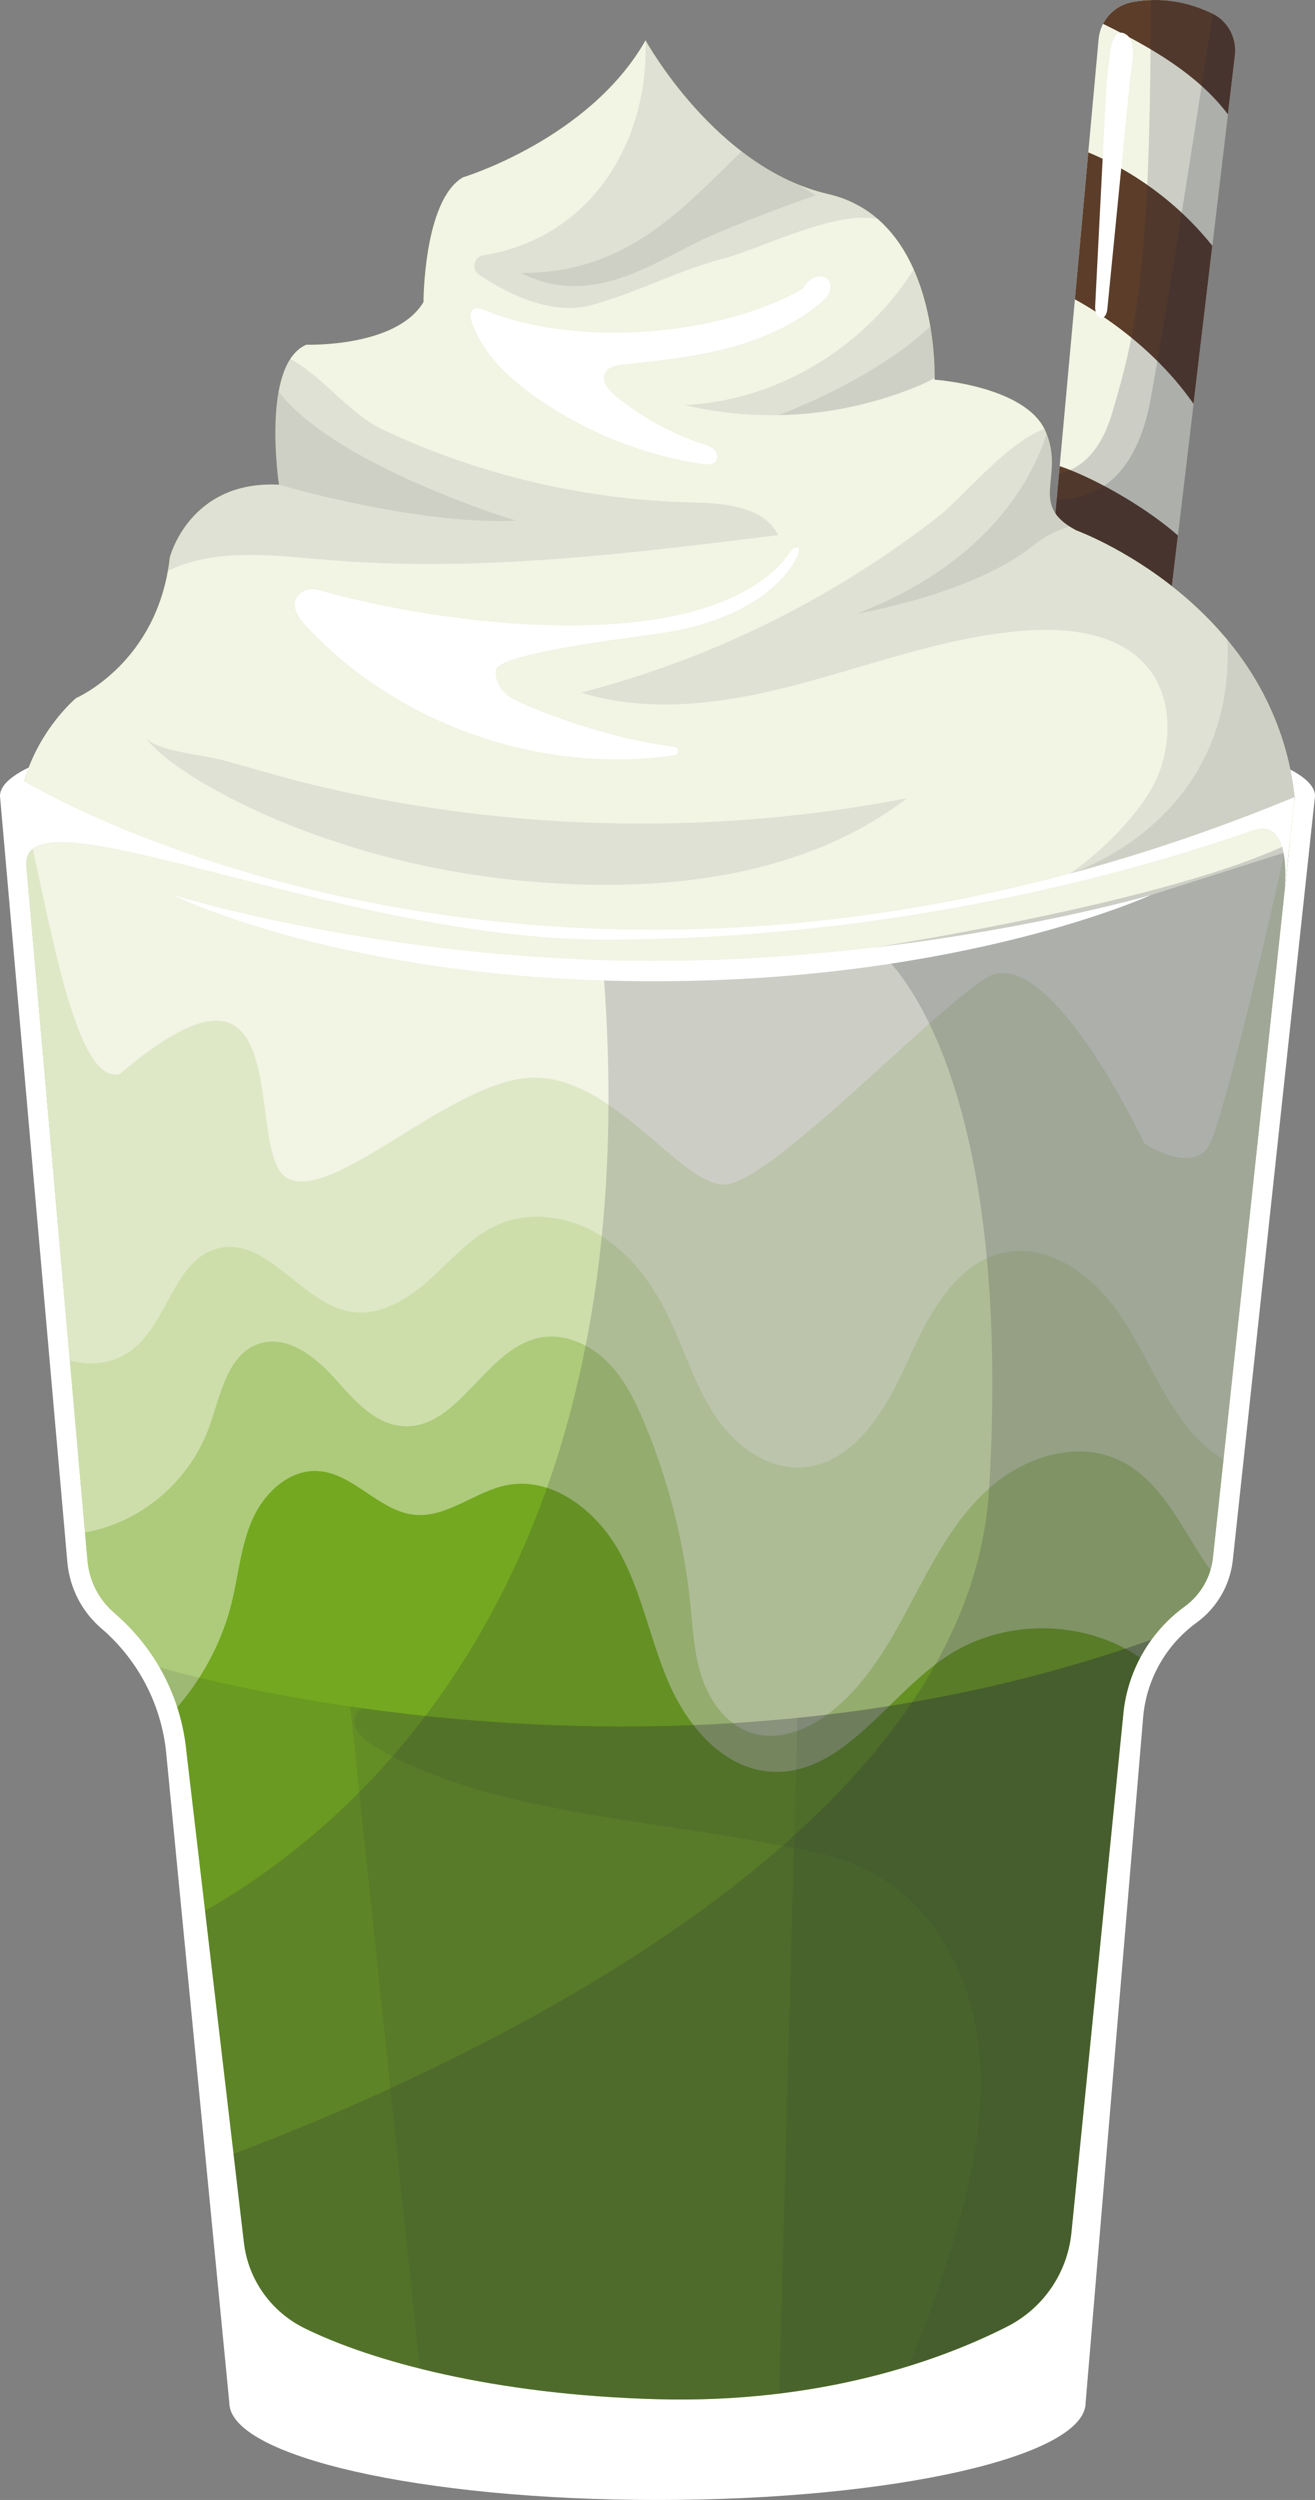<?xml version="1.0" encoding="UTF-8"?>
<svg id="a" data-name="Layer 1" xmlns="http://www.w3.org/2000/svg" xmlns:xlink="http://www.w3.org/1999/xlink" viewBox="0 0 394.66 750">
  <rect x="0" y="0" width="394.66" height="750" fill="#808080" stroke="none"/>
  <defs>
    <clipPath id="b">
      <path d="M312.3,202.68l17.42-190.96c.51-5.59,4.71-10.15,10.24-11.12,8.39-1.47,16.38-.22,24.01,3.52,4.65,2.29,7.26,7.38,6.65,12.52l-23.3,196.13-35.02-10.1Z" fill="#f2f4e4"/>
    </clipPath>
    <clipPath id="c">
      <path d="M388.55,239.12c-6.51-58.62-65.6-80.02-65.6-80.02-14.61-7.76-3.2-15.98-9.13-29.67-5.93-13.7-33.33-15.52-33.33-15.52,0,0,1.83-47.94-31.96-55.7-33.78-7.76-54.78-46.11-54.78-46.11-16.89,29.67-54.78,41.09-54.78,41.09-11.87,6.85-11.87,37.44-11.87,37.44-8.22,13.7-35.15,12.78-35.15,12.78-13.7,5.93-8.22,42-8.22,42-26.93-1.37-32.77,21.83-32.77,21.83-3.52,31.64-28.12,42.19-28.12,42.19,0,0-13.22,10.97-16.74,29.72l20.15,229.02c.54,6.15,3.42,11.75,8.11,15.77,12.34,10.58,19.99,25.31,21.57,41.48l17.28,147.41c1.3,11.08,8.16,20.69,18.16,25.63,19.92,9.85,56.7,20,105.98,21.32,48.94,1.31,84.91-11.61,104.95-21.81,10.79-5.49,18.04-16.06,19.25-28.1l15.53-155.09c1.1-13.13,7.85-25.11,18.51-32.86,4.73-3.44,7.8-8.75,8.43-14.57l24.3-225.89c.19-1.19.28-2.03.25-2.33Z" fill="#73a820"/>
    </clipPath>
    <clipPath id="d">
      <path d="M36.12,322.1c-14.67,4.83-22.75-56.92-30.02-82.96,3.52-18.75,16.74-29.72,16.74-29.72,0,0,24.61-10.55,28.12-42.19,0,0,5.83-23.2,32.77-21.83,0,0-5.48-36.07,8.22-42,0,0,26.94.91,35.15-12.78,0,0,0-30.59,11.87-37.44,0,0,37.89-11.41,54.78-41.09,0,0,21,38.35,54.78,46.11,33.78,7.76,31.96,55.7,31.96,55.7,0,0,27.39,1.83,33.33,15.52,5.93,13.7-5.48,21.91,9.13,29.67,0,0,59.09,21.4,65.6,80.02.46,4.11-20.6,95.24-25.62,104.37-5.02,9.13-19.44-.41-19.44-.41,0,0-29.12-61.85-47.84-49.53-18.72,12.33-65.38,62.31-78.62,61.85-13.24-.46-33.37-32.98-57.57-32.06-24.2.91-58.85,37.09-73,30.24-14.15-6.85,4.91-78.47-50.34-31.49Z" fill="#f2f4e4"/>
    </clipPath>
    <clipPath id="e">
      <path d="M174.37,207.77c22.04,6.87,45.94,2.81,68.21-3.28,22.26-6.09,44.29-14.21,67.34-15.43,12.69-.67,26.92,1.54,34.81,11.5,6.75,8.53,6.98,20.84,3.23,31.05-3.75,10.21-15.9,22.95-26.95,30.52,19.92-2.85,50.88-11.62,70.9-23.79,3.03-1.84,6.99-2.37,8.99-5.3,3.4-4.99.39-11.71-2.75-16.87-9.96-16.37-21.14-32-33.41-46.72-9.88-11.87-26.32-36.34-41.39-41.38-14.25-4.77-31.63,19.01-41.77,26.91-14.86,11.58-30.84,21.73-47.64,30.28-18.96,9.64-38.97,17.24-59.58,22.53Z" fill="#23253a" opacity=".09"/>
    </clipPath>
    <clipPath id="f">
      <path d="M205.48,121.51c32.69-1.45,63.55-23.55,75.45-54.03-.52,1.34,4.88,11.55,5.38,13.57,1.32,5.32,1.86,10.86,1.58,16.34-.65,12.87-4.28,15.41-15.78,19.77-21.12,8.01-44.66,9.62-66.63,4.34Z" fill="#23253a" opacity=".09"/>
    </clipPath>
    <clipPath id="g">
      <path d="M44.78,499.33s158.57,49.31,314.34-12.52c0,0-28.61,303.05-31.5,304.98s-306.97-29.92-306.97-29.92l24.13-262.53Z" fill="#23253a" opacity=".18"/>
    </clipPath>
  </defs>
  <g>
    <path d="M312.3,202.68l17.42-190.96c.51-5.59,4.71-10.15,10.24-11.12,8.39-1.47,16.38-.22,24.01,3.52,4.65,2.29,7.26,7.38,6.65,12.52l-23.3,196.13-35.02-10.1Z" fill="#f2f4e4"/>
    <g clip-path="url(#b)">
      <path d="M326.58,4.98c18.47,8.86,38.7,19.5,47.21,38.14,8.51,18.64,10.26,40.27,4.87,60.04-7.94-32.11-38.46-56.27-66.35-61.83.05,12.78-1.03,29.43-3.62,41.94,21.44,8.22,42.92,24.87,53.94,45.02,4.91,8.97,3.22,30.66-3.12,38.68-7.81-10.77-34.1-26.38-47.21-28.67-7.37-1.29-2.28,7.95-5.73,14.59-2.19,4.22-1.37,9.31-.49,13.99,1.98,10.54,4.02,21.23,8.85,30.8,4.83,9.57,12.9,18.04,23.26,20.81,13.57,3.63,27.9-3.15,38.59-12.26,19.51-16.64,31.22-41.02,36.65-66.08,5.43-25.06,5.07-50.99,3.81-76.6-.87-17.62-2.19-35.44-7.71-52.19-2.91-8.82-7.03-17.36-13.18-24.31s-14.48-12.23-23.66-13.58c-10.76-1.59-21.55,2.21-31.47,6.68-6.92,3.12-13.81,6.69-19.17,12.07-5.36,5.38-9.04,12.88-8.26,20.43,1.01-.51,2.02-1.01,3.03-1.52,3.09-1.55,6.91-4.18,9.75-6.14Z" fill="#5b3d29"/>
      <path d="M309.07,148.32s29.1,11.17,36.32-28.9c7.22-40.07,19.55-121.76,19.55-121.76l27.36,14.43-5.78,133.14-39.69,60.49-37.76-57.41Z" fill="#23253a" opacity=".18"/>
      <path d="M306.37,141s19.65,8.86,27.36-16.95c7.71-25.82,11.66-44.7,11.66-128.69l32.26-5.39,30.82,22.14,6.55,61.09-40.07,125.22h-64.35l-4.24-57.41Z" fill="#23253a" opacity=".18"/>
    </g>
  </g>
  <path d="M197.33,209.62C88.35,209.62,0,222.69,0,238.83l20.22,229.86c.68,7.69,4.34,14.81,10.19,19.83,11.09,9.51,18.07,22.94,19.48,37.48l18.93,194.8c0,16.13,57.53,29.21,128.5,29.21s128.5-13.08,128.5-29.21l17.25-205.51c.95-11.37,6.81-21.77,16.04-28.48,6.12-4.45,10.08-11.29,10.89-18.82l24.66-229.16c0-16.13-88.35-29.21-197.33-29.21Z" fill="#fff"/>
  <g>
    <path d="M388.55,239.12c-6.51-58.62-65.6-80.02-65.6-80.02-14.61-7.76-3.2-15.98-9.13-29.67-5.93-13.7-33.33-15.52-33.33-15.52,0,0,1.83-47.94-31.96-55.7-33.78-7.76-54.78-46.11-54.78-46.11-16.89,29.67-54.78,41.09-54.78,41.09-11.87,6.85-11.87,37.44-11.87,37.44-8.22,13.7-35.15,12.78-35.15,12.78-13.7,5.93-8.22,42-8.22,42-26.93-1.37-32.77,21.83-32.77,21.83-3.52,31.64-28.12,42.19-28.12,42.19,0,0-13.22,10.97-16.74,29.72l20.15,229.02c.54,6.15,3.42,11.75,8.11,15.77,12.34,10.58,19.99,25.31,21.57,41.48l17.28,147.41c1.3,11.08,8.16,20.69,18.16,25.63,19.92,9.85,56.7,20,105.98,21.32,48.94,1.31,84.91-11.61,104.95-21.81,10.79-5.49,18.04-16.06,19.25-28.1l15.53-155.09c1.1-13.13,7.85-25.11,18.51-32.86,4.73-3.44,7.8-8.75,8.43-14.57l24.3-225.89c.19-1.19.28-2.03.25-2.33Z" fill="#73a820"/>
    <g clip-path="url(#c)">
      <path d="M39.1,405.36c11.34-8.11,13.02-27.78,26.61-30.89,14.86-3.4,24.98,17.05,40.07,19.12,8.78,1.2,17.09-4.17,23.63-10.14,6.54-5.97,12.56-12.98,20.76-16.34,9.58-3.92,20.9-2.05,29.74,3.34,8.83,5.39,15.39,13.94,20.05,23.18,4.9,9.72,7.94,20.37,13.69,29.61,5.75,9.24,15.27,17.24,26.15,17,15.75-.34,25.76-16.57,32.18-30.95,6.42-14.38,14.7-31,30.22-33.68,13.34-2.3,25.99,7.34,33.68,18.49,7.69,11.14,12.4,24.24,21,34.7,8.59,10.46,23.3,17.96,35.65,12.41,14.38-6.46,16.93-25.43,17.44-41.19,1.12-34.29,2.24-68.58,3.36-102.88.5-15.21.82-31.21-6.25-44.69-7.36-14.01-21.87-23.16-37.07-27.56-15.2-4.4-31.25-4.65-47.07-4.86-87.31-1.18-174.62-2.36-261.94-3.54-22.72-.31-47.04-.17-65.89,12.52-17.25,11.61-26.77,31.92-31.23,52.22-5.2,23.69-4.05,49.44,5.44,71.93,7.64,18.13,22.59,32.49,36.4,46.11,8.42,8.3,22.72,13.69,33.38,6.07Z" fill="#f2f4e4" opacity=".46"/>
      <path d="M-6.28,454.94c12.39,6.52,27.62,7.39,40.67,2.31,13.05-5.08,23.69-16.01,28.41-29.19,3.42-9.55,5.42-21.91,15.08-24.98,8.25-2.62,16.51,3.72,22.31,10.15s11.99,13.96,20.62,14.61c16.91,1.28,24.91-23.71,41.62-26.61,7.2-1.25,14.61,2.13,19.8,7.28s8.47,11.88,11.28,18.63c7.15,17.19,11.76,35.43,13.66,53.95.78,7.66,1.13,15.48,3.69,22.75,2.56,7.27,7.82,14.08,15.22,16.21,7.75,2.24,16.12-1.08,22.56-5.94,11.14-8.39,18.24-20.96,24.77-33.28,6.53-12.32,13.04-25.08,23.47-34.35,10.42-9.27,25.9-14.33,38.61-8.58,13.9,6.28,19.74,22.42,28.85,34.66,8.28,11.13,20.1,19.59,33.3,23.84,5.94,1.91,12.85,2.87,18.1-.51,6.3-4.06,7.67-12.53,8.44-19.98,3.23-30.98,6.45-61.96,9.68-92.94,3.08-29.58,5.39-59,.26-88.29-5.12-29.29-20.26-58.27-46.08-73.02-17.29-9.88-37.62-12.59-57.37-15.12-58.36-7.46-116.88-14.93-175.71-15.59-58.83-.66-118.28,5.66-173.81,25.09-12.61,4.41-25.56,9.91-33.88,20.36-9.91,12.44-11.36,29.4-12.42,45.27-2.08,31.41-4.11,63.48,3.98,93.9,8.81,33.13,24.57,63.42,54.9,79.39Z" fill="#f2f4e4" opacity=".46"/>
      <path d="M69.52,480.87c2.07-8.36,2.75-17.15,6.24-25.02,3.49-7.88,10.87-14.94,19.48-14.53,10.8.51,18.45,12.09,29.21,13.13,9.77.94,18.11-7.04,27.74-8.91,13.8-2.67,27.05,7.9,33.81,20.23,6.76,12.32,9.19,26.54,14.84,39.41,5.65,12.87,16.25,25.26,30.27,26.3,21.62,1.61,34.9-22.52,52.95-34.53,16.93-11.26,40.63-11.27,57.56-.01,16.17,10.75,26.75,30.66,45.65,35.12,13.8,3.25,28.51-3.24,38.37-13.42,9.86-10.19,15.66-23.57,20.42-36.93,23.48-65.82,26.45-137.61,18.08-206.99-2.94-24.36-8.22-50.45-26.32-67.02-14.09-12.9-33.97-17.83-53.08-17.86-19.1-.04-37.9,4.31-56.69,7.73-43.73,7.95-88.35,10.95-132.75,8.92-32.2-1.47-64.35-5.58-96.55-4.33-37.94,1.48-75.16,10.36-112.09,19.2-20.51,4.91-42.1,10.4-57.15,25.18-17.31,17-22.35,42.72-24.43,66.89-4,46.29,0,94.37,20.17,136.22,11.75,24.37,29.4,46.17,51.43,61.97,10.85,7.78,22.86,14.2,35.57,18.35,13.86,4.52,21.83-.19,32.6-9.44,11.99-10.3,20.87-24.28,24.68-39.66Z" fill="#f2f4e4" opacity=".46"/>
      <g>
        <path d="M36.12,322.1c-14.67,4.83-22.75-56.92-30.02-82.96,3.52-18.75,16.74-29.72,16.74-29.72,0,0,24.61-10.55,28.12-42.19,0,0,5.83-23.2,32.77-21.83,0,0-5.48-36.07,8.22-42,0,0,26.94.91,35.15-12.78,0,0,0-30.59,11.87-37.44,0,0,37.89-11.41,54.78-41.09,0,0,21,38.35,54.78,46.11,33.78,7.76,31.96,55.7,31.96,55.7,0,0,27.39,1.83,33.33,15.52,5.93,13.7-5.48,21.91,9.13,29.67,0,0,59.09,21.4,65.6,80.02.46,4.11-20.6,95.24-25.62,104.37-5.02,9.13-19.44-.41-19.44-.41,0,0-29.12-61.85-47.84-49.53-18.72,12.33-65.38,62.31-78.62,61.85-13.24-.46-33.37-32.98-57.57-32.06-24.2.91-58.85,37.09-73,30.24-14.15-6.85,4.91-78.47-50.34-31.49Z" fill="#f2f4e4"/>
        <g clip-path="url(#d)">
          <path d="M274.22,60.27c3.38-16.53-18.26-23.88-31.86-33.87-13.89-10.2-31.53-13.13-48.62-14.3,1,31.08-16.82,59.41-48.74,64.52-2.87.46-3.64,4.17-1.23,5.79,10.12,6.8,22.71,12.1,33.59,9.17,13.47-3.63,25.94-10.38,39.43-13.91,13.49-3.53,41.13-18.56,51.72-9.49.69-4.85,4.79-3.46,5.7-7.92Z" fill="#23253a" opacity=".09"/>
          <path d="M114.91,128.91c28.83,13.56,60.51,21.04,92.36,21.81,9.86.24,21.81,1.02,26.3,9.8-45.29,5.65-90.99,11.31-136.46,7.36-18.35-1.59-39-4.1-53.2,7.62-6.24-12.92-.2-28.13,5.81-41.15,4.03-8.72,8.32-17.79,15.91-23.69,20.96-16.29,32.42,10.31,49.28,18.24Z" fill="#23253a" opacity=".09"/>
          <g>
            <path d="M174.37,207.77c22.04,6.87,45.94,2.81,68.21-3.28,22.26-6.09,44.29-14.21,67.34-15.43,12.69-.67,26.92,1.54,34.81,11.5,6.75,8.53,6.98,20.84,3.23,31.05-3.75,10.21-15.9,22.95-26.95,30.52,19.92-2.85,50.88-11.62,70.9-23.79,3.03-1.84,6.99-2.37,8.99-5.3,3.4-4.99.39-11.71-2.75-16.87-9.96-16.37-21.14-32-33.41-46.72-9.88-11.87-26.32-36.34-41.39-41.38-14.25-4.77-31.63,19.01-41.77,26.91-14.86,11.58-30.84,21.73-47.64,30.28-18.96,9.64-38.97,17.24-59.58,22.53Z" fill="#23253a" opacity=".09"/>
            <g clip-path="url(#e)">
              <path d="M316.09,121.09c0,1.35-4.05,41.88-58.99,63.05,0,0,34.68-5.85,52.69-20.26,18.01-14.41,37.83-2.7,37.83-2.7l-31.52-40.08Z" fill="#23253a" opacity=".09"/>
              <path d="M321,262.12s54.74-16.6,46.65-77.99l47.53,50.23-4.23,21.82-89.95,5.94Z" fill="#23253a" opacity=".09"/>
            </g>
          </g>
          <g>
            <path d="M205.48,121.51c32.69-1.45,63.55-23.55,75.45-54.03-.52,1.34,4.88,11.55,5.38,13.57,1.32,5.32,1.86,10.86,1.58,16.34-.65,12.87-4.28,15.41-15.78,19.77-21.12,8.01-44.66,9.62-66.63,4.34Z" fill="#23253a" opacity=".09"/>
            <g clip-path="url(#f)">
              <path d="M233.57,124.55s46.04-16.53,57.3-42.2l9.01,29.72-14.86,18.01-51.45-5.54Z" fill="#23253a" opacity=".09"/>
            </g>
          </g>
          <path d="M272.21,239.46c-32,24.57-75.91,28.61-116.08,24.72-62.38-6.04-106.64-33.37-112.38-42.98,2.35,3.97,17.5,5.37,22.35,6.66,9.54,2.54,18.94,5.47,28.55,7.76,19.23,4.58,38.79,7.79,58.47,9.63,39.7,3.7,79.93,1.81,119.08-5.78Z" fill="#23253a" opacity=".09"/>
          <path d="M83.72,145.41s40.97,12.15,71.14,10.8c0,0-68.45-20.72-75.66-47.28,0,0-5.83,30.63,4.51,36.48Z" fill="#23253a" opacity=".09"/>
          <path d="M244.78,58.59s-15.45,5.3-31.21,12.05c-15.76,6.75-35.13,22.52-57.19,11.26,31.86.13,48.5-19.37,66.65-36.93l21.76,13.61Z" fill="#23253a" opacity=".09"/>
        </g>
      </g>
      <path d="M42.9,655.71s246.22-75.98,253.97-209.24c7.74-133.26-34.42-162.23-34.42-162.23,0,0,90.39-13.87,126.11-31.99l-14.34,249.34-48.39,219.19-282.94,48.13v-113.21Z" fill="#23253a" opacity=".18"/>
      <path d="M181.27,293.64s99.52-2.56,164.12-25.1l76.64-24.4-7.41,261.13-62.04,249.63-186.12,31.87L12.74,687.68l26.85-104.15s159.27-51.95,141.68-289.89Z" fill="#23253a" opacity=".18"/>
      <g opacity=".6">
        <path d="M44.78,499.33s158.57,49.31,314.34-12.52c0,0-28.61,303.05-31.5,304.98s-306.97-29.92-306.97-29.92l24.13-262.53Z" fill="#23253a" opacity=".18"/>
        <g clip-path="url(#g)">
          <polygon points="102.7 488.83 138.41 828.46 359.12 832.32 404.84 429.79 102.7 488.83" fill="#23253a" opacity=".18"/>
          <polygon points="239.77 499.33 231.08 820.74 361.78 808.87 422.12 486.8 239.77 499.33" fill="#23253a" opacity=".18"/>
          <path d="M363.56,477.75c-70.15,40.06-141.93,35.93-245.74,34.97-4.13-.04-9.42-1.96-11.13,1.8-1.68,3.68,2.27,7.35,5.75,9.42,31.13,18.61,77.15,21.55,112.82,28.09,12.46,2.29,25.36,3.89,36.54,9.86,18.1,9.68,28.91,29.8,31.66,50.14,2.75,20.34-1.54,40.99-7.45,60.64-7.9,26.29-18.75,51.69-32.27,75.58,42.78-2.38,79.91-33.1,101.44-70.14,21.53-37.04,30.15-79.97,38.14-122.06,2.16-11.36,4.3-22.95,2.79-34.41-2.03-15.34-10.91-29.64-23.76-38.26-2.13-1.42-7.2-3.62-8.77-5.64Z" fill="#23253a" opacity=".18"/>
        </g>
      </g>
    </g>
  </g>
  <path d="M7.26,234.37s158,97.05,381.29,4.75l-3.31,30.77s3.8-25.13-9.05-20.85c-12.86,4.29-91.9,32.85-194.74,32.85-80.47,0-177.36-47.53-173.48-21.49,0,0-8.24-15.96-.71-26.04Z" fill="#fff"/>
  <path d="M51.96,268.53s63.19,19.76,144.36,19.76,149.07-19.76,149.07-19.76c0,0-56.41,25.85-149.07,25.85s-144.36-25.85-144.36-25.85Z" fill="#fff"/>
  <path d="M332.92,17.61c-.8,6.56-1.14,13.17-1.47,19.78-.92,18.16-1.85,36.33-2.77,54.49-.08,1.54.45,3.69,1.98,3.5,1.18-.15,1.58-1.64,1.69-2.82,2.27-22.94,4.53-45.88,6.8-68.82.33-3.33,2.32-11.07-1.13-13.37-4.02-2.68-4.8,4.77-5.1,7.23Z" fill="#fff"/>
  <path d="M95.69,177.06c-2.15-.62-4.57-.19-6.08,1.46-2.61,2.86-.23,6.57,2.11,9.09,27.63,29.87,70.45,44.7,110.65,38.97,1.47-.21,1.49-2.32.01-2.51-24.05-3.08-47-13.27-49.35-14.91-2.65-1.85-4.66-5-4.22-8.2.61-4.44,32.84-8.76,47.51-10.71,37.63-5,44.61-25.45,43.35-25.83-2.92-.88-1.99,3.68-12.26,10.58-31.33,21.04-98.46,11.58-131.71,2.06Z" fill="#fff"/>
  <path d="M248.43,83.84c-1.09-1.16-3.03-1.14-4.42-.37-1.4.76-2.39,2.09-3.33,3.38-25.55,14.25-68.23,17.43-95.24,6.19-1.12-.46-2.49-.93-3.45-.19-1.07.82-.83,2.48-.39,3.75,3.27,9.52,11.04,16.8,19.28,22.59,14.77,10.37,31.96,17.27,49.8,19.99,1.57.24,3.53.27,4.32-1.11.6-1.06.11-2.46-.79-3.28-.9-.82-2.1-1.2-3.25-1.58-9.56-3.17-18.54-8.11-26.33-14.5-2.07-1.7-4.26-4.33-3.11-6.75.92-1.94,3.42-2.4,5.56-2.63,10.41-1.08,20.86-2.19,30.99-4.81,10.13-2.62,20.01-6.84,28.04-13.55,1.08-.9,2.15-1.88,2.73-3.16.58-1.28.57-2.92-.39-3.95Z" fill="#fff"/>
</svg>